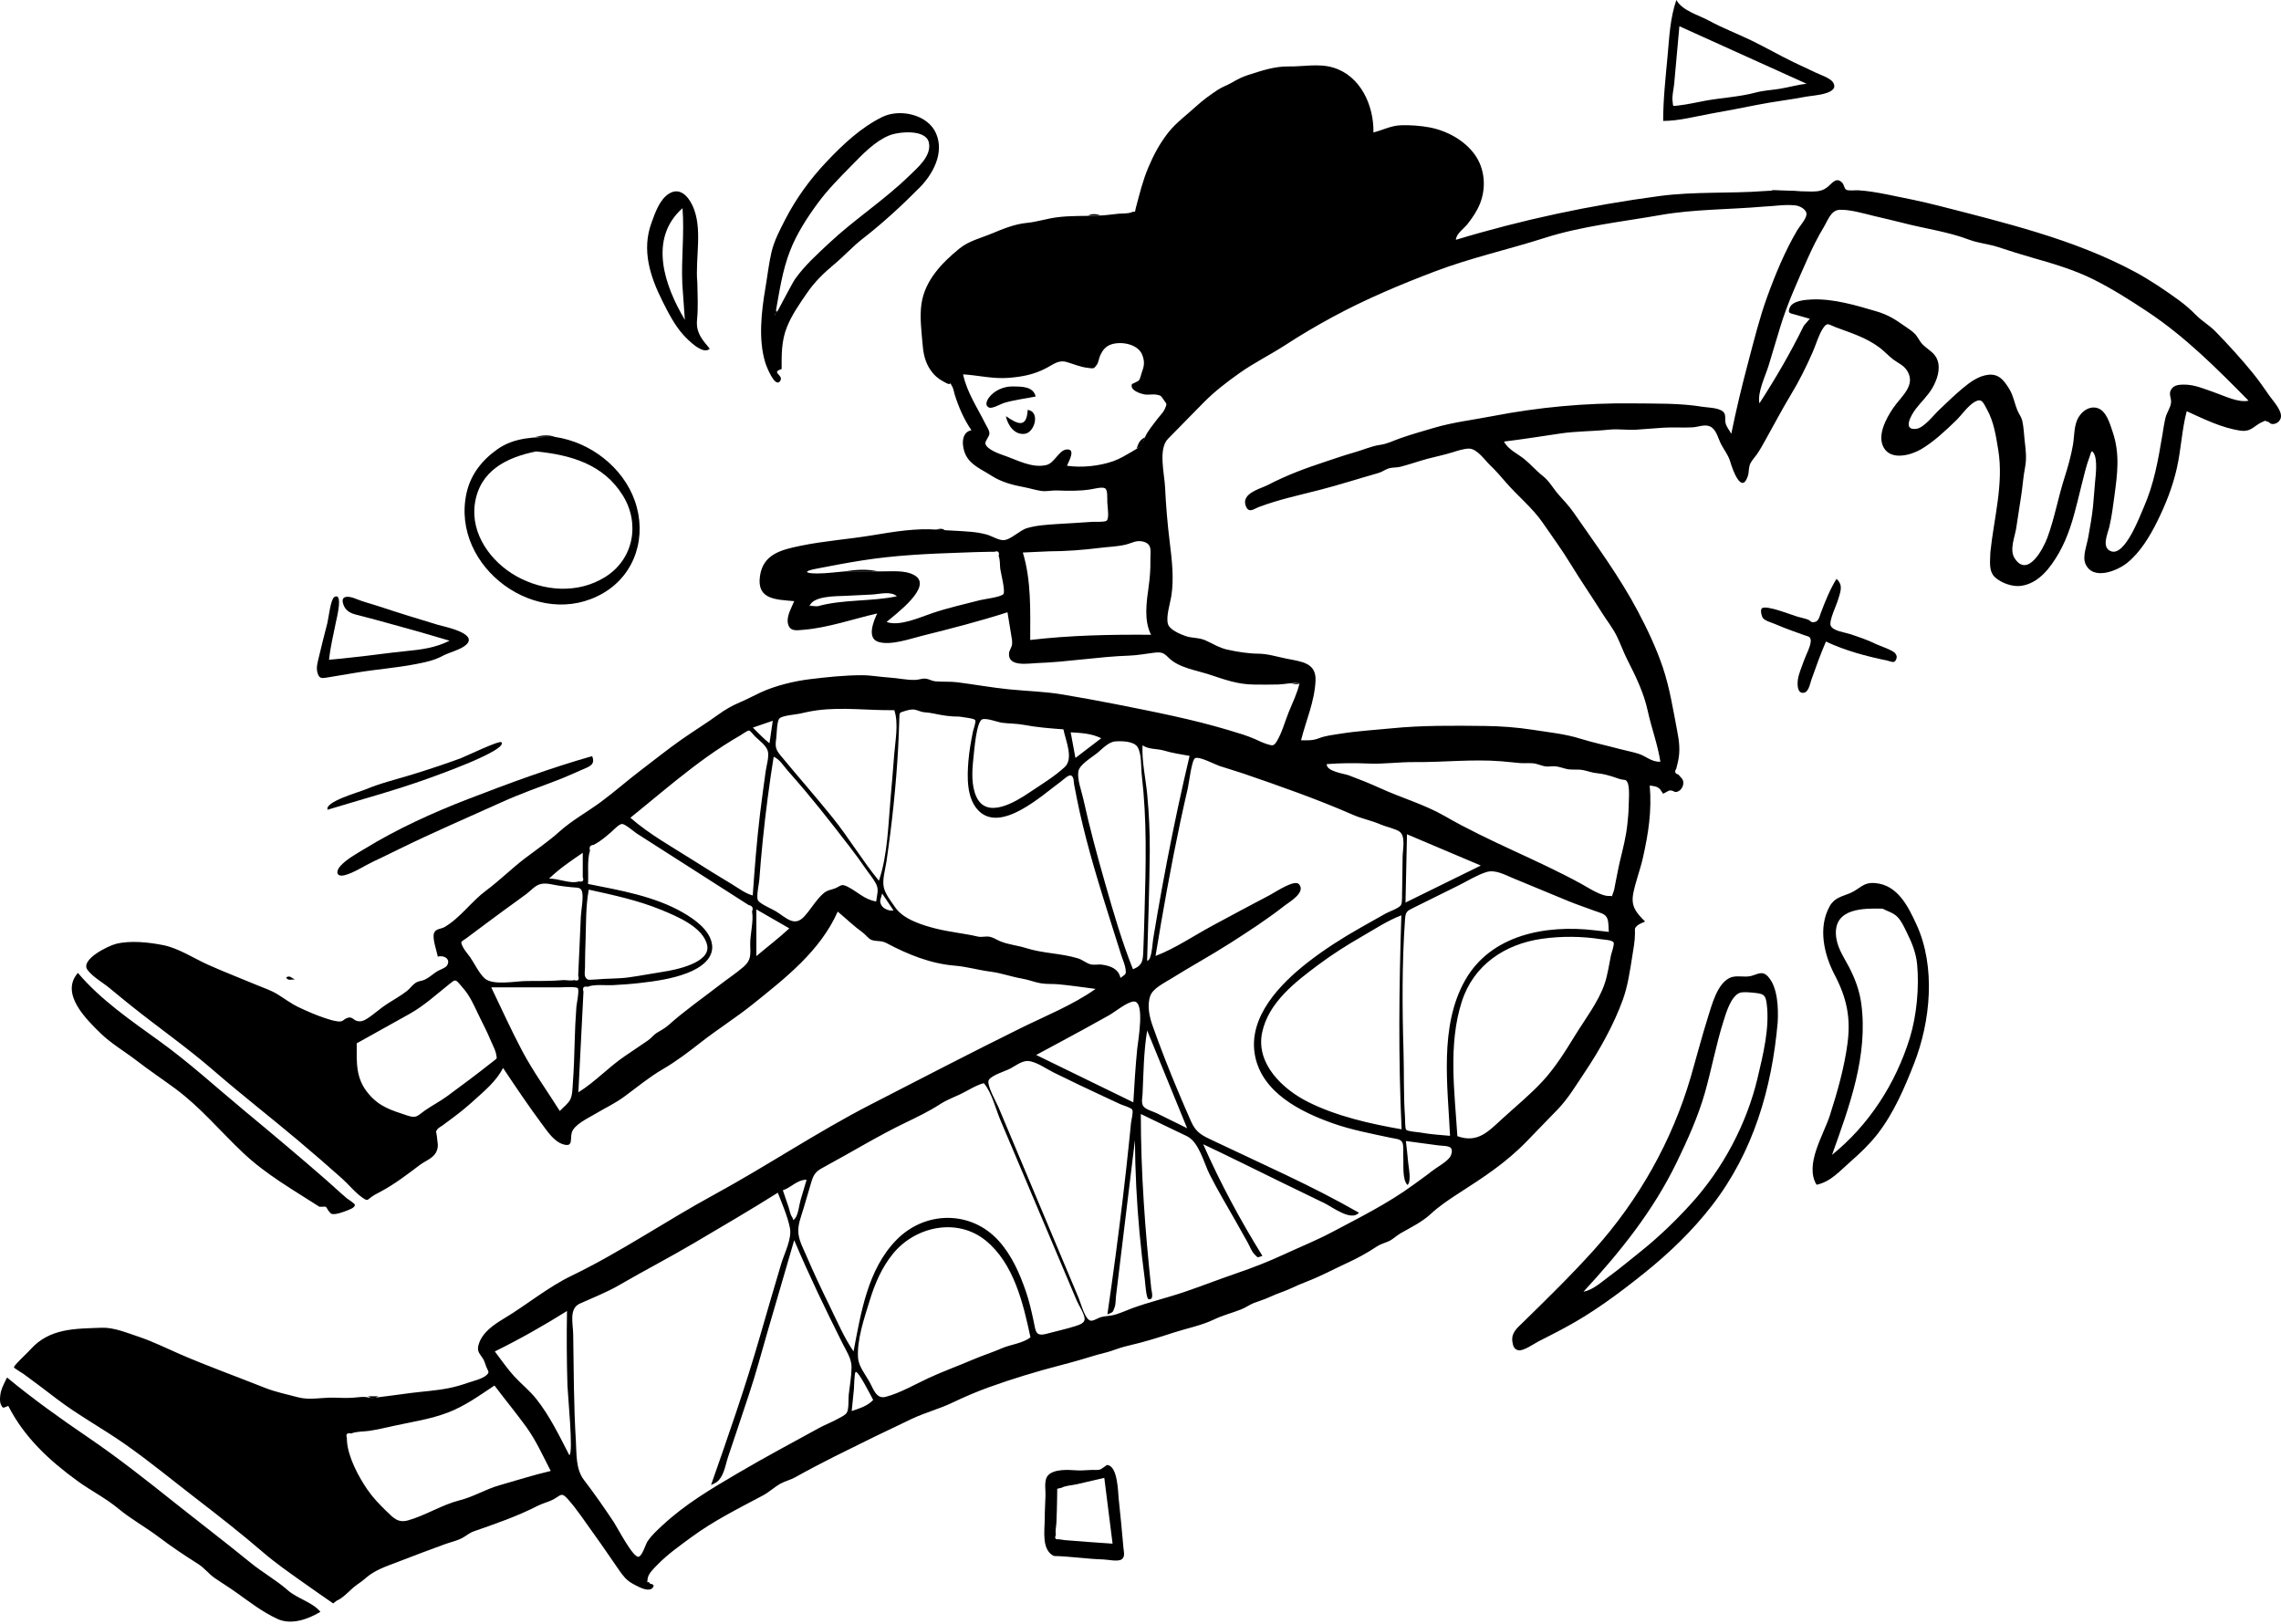<svg width="382" height="272" viewBox="0 0 382 272" fill="none" xmlns="http://www.w3.org/2000/svg">
<path fill-rule="evenodd" clip-rule="evenodd" d="M147.731 149.636C147.574 150.449 147.179 150.832 147.593 151.579C147.944 152.213 148.951 152.629 149.627 152.468L147.731 149.636ZM129.415 120.714L126.08 121.857C126.991 122.751 127.86 123.691 128.865 124.485L129.415 120.714ZM184.424 123.641C182.833 122.84 181.052 122.749 179.308 122.646C179.573 124.078 179.839 125.51 180.104 126.941C181.544 125.841 182.984 124.741 184.424 123.641ZM146.231 234.456C145.914 233.894 143.749 229.551 143.299 229.774C143.06 229.892 143.041 232.31 143.006 232.654C142.882 233.877 142.758 235.1 142.634 236.323C143.915 235.871 145.282 235.496 146.231 234.456ZM131.105 199.347C131.432 200.307 131.76 201.267 132.088 202.227C132.243 202.683 132.334 203.356 132.61 203.759C132.968 204.281 132.698 204.588 133.176 204.016C133.689 203.402 133.843 201.764 134.065 201.012C134.404 199.868 134.742 198.726 135.081 197.583C133.486 197.57 132.519 198.883 131.105 199.347ZM97.595 142.825C95.634 144.165 93.649 145.495 91.943 147.161C93.444 147.067 95.533 148.1 96.947 147.615C97.6 147.754 97.815 147.506 97.595 146.871V145.551V142.825ZM126.668 152.306V160.131C128.499 158.571 130.426 157.122 132.188 155.481C130.348 154.423 128.509 153.364 126.668 152.306ZM192.116 172.581C191.538 176.065 191.506 179.649 191.348 183.175C191.32 183.8 191.079 184.742 191.496 185.29C191.914 185.84 193.106 186.144 193.711 186.438C195.415 187.264 197.108 188.114 198.807 188.95C196.577 183.494 194.346 178.037 192.116 172.581ZM235.381 151.158C239.585 149.091 243.79 147.025 247.994 144.958C243.872 143.213 239.75 141.468 235.628 139.723C235.546 143.534 235.463 147.346 235.381 151.158ZM192.107 160.888C192.875 160.943 192.997 158.016 193.124 157.242C193.366 155.773 193.614 154.305 193.868 152.838C194.378 149.905 194.913 146.976 195.476 144.053C196.602 138.208 197.844 132.385 199.221 126.594C197.742 126.327 196.382 126.135 194.938 125.705C193.77 125.357 192.381 125.546 191.339 124.823C191.204 127.536 191.881 130.421 192.132 133.135C192.422 136.274 192.579 139.398 192.553 142.552C192.502 148.664 192.27 154.778 192.107 160.888ZM95.34 243.7C96.069 243.506 95.077 233.518 95.032 232.078C94.906 227.908 94.881 223.735 94.956 219.564C91.03 222.025 87.014 224.292 82.867 226.337C83.933 227.719 84.931 229.21 86.111 230.496C87.326 231.821 88.72 232.907 89.846 234.334C92.113 237.208 93.666 240.47 95.34 243.7ZM189.799 184.616C189.982 181.612 190.151 178.614 190.454 175.619C190.583 174.344 191.815 167.571 189.843 167.73C188.721 167.821 186.753 169.462 185.724 170.038C184.365 170.798 183.005 171.555 181.639 172.304C178.945 173.78 176.232 175.224 173.528 176.683C178.952 179.328 184.375 181.972 189.799 184.616ZM178.089 122.149C175.842 121.982 173.671 121.815 171.455 121.396C170.26 121.171 169.065 121.202 167.864 121.05C167.003 120.94 165.321 120.234 164.52 120.465C163.513 120.756 163.147 125.803 163.008 127.07C162.785 129.111 162.635 131.586 163.546 133.503C165.303 137.198 170.036 134.314 172.339 132.764C174.313 131.435 176.549 130.089 178.299 128.476C179.85 127.047 178.458 123.996 178.089 122.149ZM189.739 162.332C191.432 161.647 191.405 160.787 191.479 159.017C191.568 156.865 191.62 154.711 191.682 152.558C191.791 148.722 191.895 144.885 191.861 141.046C191.828 137.297 191.644 133.554 191.215 129.828C191.063 128.511 191.214 126.26 190.52 125.137C189.886 124.111 187.919 124.101 186.846 124.164C185.636 124.235 184.656 125.384 183.763 126.111C182.775 126.916 180.743 128.049 180.581 129.249C180.399 130.589 181.135 132.501 181.42 133.801C182.464 138.546 183.733 143.244 185.071 147.913C186.458 152.757 187.864 157.649 189.739 162.332ZM146.736 150.975C146.845 149.909 147.242 149.019 146.705 148.004C146.244 147.13 145.494 146.253 144.931 145.427C143.318 143.059 141.509 140.791 139.752 138.53C138.143 136.458 136.494 134.409 134.807 132.4C133.868 131.281 132.9 130.187 131.937 129.088C131.232 128.284 130.564 127.154 129.566 126.733C128.832 131.35 128.224 135.988 127.751 140.64C127.522 142.889 127.324 145.141 127.159 147.396C127.112 148.032 126.618 150.181 126.934 150.773C127.266 151.396 129.294 152.229 129.915 152.61C131.651 153.677 132.999 155.284 134.65 153.531C135.787 152.323 136.702 150.621 137.972 149.567C138.634 149.018 139.257 149.044 140 148.718C140.863 148.339 140.89 147.974 141.921 148.49C143.659 149.357 144.715 150.639 146.736 150.975ZM59.74 174.735C59.74 177.932 59.522 180.56 61.689 183.148C63.583 185.41 65.551 185.933 68.214 186.826C69.783 187.351 69.892 186.867 71.163 185.98C72.371 185.137 73.687 184.461 74.878 183.592C77.445 181.718 80.011 179.785 82.507 177.814C83.345 177.152 83.222 177.378 83.094 176.583C82.978 175.858 82.458 174.936 82.174 174.247C81.659 173 81.054 171.794 80.448 170.589C79.76 169.223 79.16 167.739 78.306 166.465C77.951 165.936 77.53 165.458 77.117 164.976C76.245 163.961 76.276 163.999 75.234 164.828C73.035 166.58 70.988 168.476 68.513 169.846C65.584 171.467 62.662 173.099 59.74 174.735ZM126.062 149.97C126.38 145.38 126.739 140.815 127.289 136.246C127.571 133.9 127.9 131.561 128.22 129.219C128.351 128.266 128.854 126.666 128.573 125.74C128.298 124.829 127.083 123.961 126.416 123.302C126.237 123.125 125.686 122.381 125.449 122.347C125.196 122.312 124.241 123.011 123.966 123.169C122.992 123.727 122.036 124.314 121.094 124.925C119.32 126.076 117.6 127.312 115.918 128.594C112.389 131.281 109.025 134.173 105.571 136.955C108.735 139.728 112.63 141.881 116.167 144.127C118.259 145.455 120.361 146.768 122.491 148.034C123.57 148.676 124.823 149.657 126.062 149.97ZM82.811 232.045C80.256 233.735 77.816 235.518 74.927 236.602C72.05 237.681 69.207 238.097 66.234 238.738C64.735 239.062 63.326 239.416 61.796 239.642C60.938 239.769 59.611 239.72 58.829 240.082C58.133 239.934 57.885 240.171 58.086 240.794C58.093 240.988 58.101 241.182 58.108 241.375C58.305 244.069 60.037 247.312 61.547 249.502C62.429 250.781 63.553 251.971 64.669 253.046C65.929 254.26 66.656 255.116 68.413 254.608C71.375 253.75 73.989 252.024 76.991 251.263C79.365 250.661 81.338 249.4 83.653 248.747C86.509 247.942 89.335 247.024 92.231 246.351C90.938 243.855 89.781 241.255 88.125 238.969C86.427 236.622 84.554 234.367 82.811 232.045ZM98.48 148.042C103.823 149.105 109.615 150.089 114.397 152.848C116.263 153.924 118.629 155.588 119.175 157.815C119.828 160.476 117.26 162.124 115.114 162.955C112.538 163.952 109.734 164.334 107.004 164.648C105.559 164.815 104.108 164.906 102.656 164.988C101.481 165.055 99.489 164.797 98.415 165.263C97.742 165.129 97.509 165.401 97.715 166.081C97.703 166.325 97.69 166.569 97.678 166.813L97.567 169.007C97.493 170.468 97.418 171.929 97.344 173.39C97.183 176.573 97.021 179.756 96.86 182.939C99.658 181.205 101.914 178.722 104.649 176.872C105.949 175.993 107.24 175.111 108.536 174.235C109.079 173.868 109.411 173.352 109.945 173.01C110.654 172.556 111.282 172.283 111.947 171.688C114.663 169.259 117.682 167.16 120.563 164.931C121.871 163.918 123.303 162.986 124.548 161.9C125.852 160.761 125.671 159.824 125.639 158.188C125.606 156.455 126.242 154.304 125.947 152.634C126.194 152.067 126.004 151.714 125.376 151.575C124.957 151.307 124.538 151.039 124.118 150.771C123.282 150.236 122.446 149.701 121.61 149.166C118.283 147.039 114.957 144.911 111.63 142.784C109.968 141.721 108.306 140.659 106.644 139.596C106.18 139.299 104.666 137.958 104.146 137.998C103.615 138.038 102.693 139.075 102.295 139.405C101.684 139.911 101.091 140.443 100.431 140.886C100.102 141.114 99.758 141.318 99.401 141.497C98.829 141.552 98.631 141.866 98.805 142.438C98.302 144.049 98.578 146.35 98.48 148.042ZM172.574 223.973C171.364 218.316 169.804 211.619 165.084 207.771C160.298 203.869 153.301 205.377 149.557 209.959C147.682 212.254 146.519 214.968 145.656 217.78C144.769 220.666 143.463 224.426 143.702 227.479C143.807 228.817 144.953 230.255 145.609 231.422C146.285 232.628 146.734 234.357 148.327 233.939C150.798 233.291 153.311 231.804 155.623 230.74C157.961 229.663 160.423 228.778 162.848 227.738C164.458 227.047 166.13 226.522 167.735 225.822C169.258 225.158 171.267 224.998 172.574 223.973ZM244.067 190.283C247.442 191.491 249.196 189.558 251.57 187.381C253.82 185.319 256.257 183.336 258.328 181.094C260.465 178.783 262.154 176.052 263.797 173.383C265.457 170.685 267.702 167.772 268.724 164.767C269.244 163.239 269.466 161.546 269.794 159.966C269.873 159.585 270.402 158.17 270.234 157.85C270.003 157.41 268.529 157.364 268.125 157.3C264.904 156.791 261.492 156.765 258.262 157.22C252.013 158.101 246.786 161.606 244.811 167.734C242.496 174.918 243.608 182.903 244.067 190.283ZM222.185 127.972C222.133 129.216 225.115 129.561 225.888 129.852C227.673 130.521 229.449 131.229 231.183 132.021C234.754 133.654 238.562 134.717 241.982 136.691C249.353 140.945 257.355 143.944 264.802 148.013C265.962 148.647 268.23 150.175 269.555 150.046C270.259 149.977 269.734 150.544 270.192 149.424C270.356 149.021 270.411 148.497 270.503 148.065C270.779 146.772 270.992 145.466 271.302 144.18C271.812 142.062 272.333 140.097 272.548 137.921C272.639 136.999 272.739 136.077 272.749 135.15C272.761 134.21 272.977 131.854 272.553 131.04C272.271 130.5 272.215 130.686 271.512 130.533C271.109 130.446 270.686 130.265 270.297 130.144C269.385 129.86 268.472 129.587 267.516 129.504C266.571 129.421 265.967 129.133 265.081 128.967C264.152 128.791 263.197 129.004 262.249 128.759C261.227 128.495 260.739 128.254 259.67 128.355C258.635 128.453 258.337 128.223 257.322 127.941C256.476 127.706 255.467 127.87 254.584 127.799C253.517 127.712 252.452 127.578 251.383 127.494C246.578 127.113 241.716 127.677 236.9 127.633C234.281 127.608 231.718 127.995 229.103 127.875C226.817 127.771 224.454 127.796 222.185 127.972ZM234.686 153.297C232.348 154.188 230.181 155.634 228.014 156.879C225.515 158.315 223.123 159.841 220.81 161.563C216.922 164.458 212.384 167.93 211.36 172.983C210.31 178.169 214.814 182.418 219.036 184.54C223.851 186.959 229.453 188.21 234.728 189.135C234.164 177.197 234.296 165.239 234.686 153.297ZM164.757 181.403C163.339 181.795 162.138 182.634 160.823 183.255C159.645 183.811 158.504 184.23 157.404 184.946C155.61 186.113 153.531 187.112 151.656 188.015C147.016 190.247 142.511 193.02 137.918 195.494C136.7 196.15 136.302 196.564 135.889 197.914C135.441 199.38 135.019 200.856 134.588 202.328C134.186 203.7 133.544 205.167 133.713 206.616C133.86 207.876 134.512 209.064 135.003 210.214C136.241 213.107 137.582 215.953 138.968 218.777C140.212 221.312 141.347 224.002 142.943 226.332C144.184 219.861 145.298 212.609 150.108 207.678C154.914 202.75 162.582 202.681 167.213 207.767C169.414 210.184 170.753 213.227 171.805 216.285C172.358 217.891 172.729 219.528 173.085 221.188C173.465 222.96 173.372 223.9 175.327 223.363C176.88 222.937 178.527 222.596 180.049 222.11C180.839 221.858 181.609 221.574 181.645 220.95C181.69 220.162 180.629 218.549 180.316 217.808C178.698 213.982 177.08 210.156 175.462 206.33C173.705 202.176 171.948 198.021 170.19 193.867C169.313 191.794 168.436 189.722 167.559 187.649C166.758 185.76 166.092 182.954 164.757 181.403ZM234.817 149.095C234.843 147.206 234.875 145.317 234.899 143.428C234.914 142.303 235.416 140.126 234.436 139.321C233.828 138.823 232.024 138.441 231.256 138.1C229.738 137.427 228.096 137.127 226.57 136.458C220.593 133.84 214.372 131.66 208.218 129.549C206.892 129.094 205.535 128.722 204.2 128.274C203.478 128.032 200.807 126.611 200.14 126.983C199.556 127.308 199.115 131.182 198.928 131.986C198.485 133.89 198.062 135.8 197.655 137.712C196.075 145.136 194.75 152.613 193.518 160.102C196.791 158.859 199.929 156.706 203.022 155.041C206.234 153.311 209.436 151.586 212.671 149.896C213.584 149.419 216.796 147.226 217.547 148.087C218.753 149.468 215.88 151.087 215.126 151.679C212.209 153.967 209.127 155.962 206.007 157.958C202.774 160.026 199.409 161.854 196.16 163.885C194.987 164.618 193.114 165.51 192.653 166.748C192.06 168.341 192.488 170.277 193.028 171.799C194.354 175.538 195.807 179.231 197.342 182.889C198.041 184.553 198.757 186.208 199.487 187.858C200.356 189.822 201.496 190.238 203.389 191.142C211.455 194.993 219.833 198.648 227.581 203.105C226.284 204.6 223.124 202.146 221.845 201.524C219.475 200.373 217.103 199.226 214.735 198.072C210.323 195.921 205.934 193.728 201.498 191.63C204.341 198.096 207.697 204.327 211.417 210.33C210.478 210.648 210.707 210.665 210.117 210.1C209.62 209.624 209.287 208.692 208.951 208.094C208.255 206.86 207.569 205.621 206.868 204.39C205.415 201.835 203.909 199.319 202.581 196.695C201.583 194.721 200.81 191.271 198.758 190.276C196.202 189.036 193.611 187.829 191.055 186.571C191.055 196.403 191.762 206.016 192.799 215.788C192.851 216.28 193.324 217.735 192.371 217.592C191.942 217.528 191.797 214.832 191.721 214.269C191.375 211.688 191.081 209.101 190.841 206.508C190.362 201.334 190.102 196.14 190.068 190.945C189.455 195.996 188.841 201.047 188.228 206.099L187.356 213.279C187.203 214.536 187.05 215.794 186.898 217.051C186.828 217.628 186.872 218.383 186.669 218.934C186.35 219.801 186.457 219.735 185.456 220.13C186.413 213.552 187.297 206.963 188.079 200.362C188.461 197.141 188.818 193.918 189.148 190.691C189.237 189.824 189.323 188.955 189.408 188.087C189.451 187.645 189.833 186.222 189.621 185.854C189.411 185.49 188.021 185.11 187.62 184.924C186.744 184.518 185.867 184.111 184.992 183.702C182.149 182.373 179.308 181.034 176.497 179.64C175.267 179.031 173.977 178.089 172.639 177.763C171.307 177.44 170.339 178.367 169.2 178.956C168.314 179.414 166.226 180.025 165.634 180.804C165.083 181.529 166.794 184.43 167.244 185.499C168.511 188.516 169.779 191.534 171.047 194.551C173.618 200.669 176.189 206.787 178.76 212.905C179.388 214.4 180.017 215.896 180.645 217.391C181.048 218.35 181.72 221.081 182.697 221.188C183.129 221.235 183.839 220.764 184.257 220.629C184.881 220.428 185.457 220.431 186.083 220.325C187.229 220.13 188.42 219.539 189.546 219.124C192.44 218.057 195.44 217.368 198.357 216.372C201.288 215.371 204.171 214.246 207.09 213.245C209.742 212.336 212.417 211.3 214.964 210.116C217.654 208.866 220.412 207.763 223.033 206.377C227.807 203.852 232.529 201.493 236.747 198.397C237.739 197.668 238.795 196.937 239.776 196.158C240.636 195.473 242.278 194.628 242.863 193.729C243.086 193.386 243.278 192.713 243.017 192.306C242.738 191.869 241.499 191.909 240.92 191.831C239.094 191.586 237.269 191.34 235.444 191.095C235.584 192.296 235.725 193.495 235.827 194.7C235.898 195.55 236.401 197.798 235.723 198.464C234.791 197.579 235.091 194.93 235.007 193.75C234.963 193.119 235.123 191.885 234.841 191.325C234.531 190.712 233.676 190.72 232.901 190.553C229.614 189.842 226.357 189.245 223.176 188.118C217.803 186.215 211.38 183.001 210.18 176.803C208.929 170.342 214.427 164.743 219.056 161.139C221.827 158.982 224.776 157.114 227.826 155.379C229.251 154.569 230.676 153.759 232.11 152.965C232.632 152.677 234.345 152.083 234.62 151.579C234.902 151.063 234.758 149.683 234.817 149.095ZM119.859 248.329C119.598 248.457 119.337 248.584 119.077 248.711C121.977 240.448 124.85 232.221 127.274 223.802C128.445 219.739 129.63 215.679 130.84 211.627C131.363 209.879 132.646 207.472 132.29 205.662C131.904 203.702 130.979 201.618 130.263 199.754C125.68 202.635 121.001 205.368 116.342 208.118C112.165 210.584 107.918 212.777 103.711 215.218C101.556 216.468 99.333 217.312 97.083 218.334C95.255 219.164 95.965 221.702 95.992 223.397C96.084 229.382 96.079 235.389 96.443 241.365C96.575 243.542 96.404 246.042 97.79 247.854C99.563 250.171 101.207 252.533 102.824 254.972C103.429 255.886 105.974 260.833 106.923 260.725C107.542 260.654 108.112 258.651 108.422 258.176C109.09 257.152 110.066 256.271 110.955 255.447C114.793 251.886 119.052 249.377 123.479 246.775C127.976 244.131 132.578 241.67 137.16 239.163C138.195 238.596 139.31 238.187 140.339 237.609C140.745 237.38 141.551 237.017 141.807 236.608C142.189 235.996 142.06 234.302 142.139 233.571C142.302 232.077 142.596 230.525 142.611 229.02C142.626 227.534 141.733 226.257 141.085 224.961C138.241 219.27 135.479 213.565 133.005 207.702C131.054 214.51 129.006 221.287 127.092 228.105C126.093 231.665 124.889 235.168 123.716 238.673C123.118 240.464 122.516 242.253 121.918 244.044C121.452 245.438 121.21 247.48 119.859 248.329ZM160.699 120.018C159.192 120.035 157.826 119.813 156.351 119.498C155.81 119.383 155.335 119.334 154.787 119.286C154.165 119.231 153.6 118.894 153.056 118.828C152.644 118.779 151.924 118.952 151.531 119.084C150.619 119.389 150.648 119.235 150.61 120.293C150.551 121.929 150.506 123.565 150.416 125.199C150.063 131.632 149.379 138.002 148.443 144.372C148.254 145.66 147.723 147.349 148.015 148.627C148.278 149.78 149.274 151.012 149.932 151.979C151.285 153.967 154.472 154.95 156.714 155.514C159.078 156.109 161.533 156.328 163.779 156.858C164.402 157.006 165.116 156.746 165.78 156.894C166.393 157.03 166.869 157.367 167.436 157.61C168.825 158.207 170.377 158.317 171.812 158.777C174.656 159.69 177.702 159.635 180.548 160.512C181.276 160.736 181.905 161.301 182.605 161.494C183.246 161.671 183.905 161.463 184.575 161.562C185.995 161.77 187.319 162.256 187.646 163.78C188.515 163.093 188.635 163.273 188.485 162.21C188.389 161.529 188.01 160.699 187.802 160.042C187.272 158.366 186.739 156.692 186.21 155.016C185.163 151.701 184.122 148.383 183.157 145.043C182.293 142.055 181.508 139.044 180.822 136.011C180.473 134.468 180.181 132.919 179.882 131.368C179.795 130.918 179.881 130.203 179.429 129.904C179.019 129.632 178.062 130.607 177.629 130.921C174.603 133.112 167.663 139.595 163.88 135.771C161.843 133.712 161.962 130.091 162.183 127.431C162.319 125.796 162.606 124.182 162.927 122.574C163.007 122.173 163.498 120.884 163.318 120.598C163.124 120.291 161.104 120.108 160.699 120.018ZM267.016 155.798C267.822 155.888 268.627 155.978 269.432 156.069C269.358 155.418 269.425 154.439 269.178 153.833C268.838 152.996 268.004 152.902 267.086 152.555C265.635 152.006 264.155 151.529 262.72 150.938C259.605 149.657 256.505 148.357 253.388 147.075C252.022 146.513 250.417 145.593 248.934 146.052C247.334 146.547 245.756 147.556 244.26 148.295C242.567 149.131 240.875 149.97 239.183 150.808C238.39 151.202 237.596 151.595 236.803 151.988C235.556 152.606 235.39 152.668 235.292 154.079C234.791 161.295 234.828 168.791 235.046 176.016C235.158 179.704 235.033 183.411 235.298 187.092C235.318 187.375 235.297 188.973 235.474 189.191C235.724 189.498 237.481 189.601 237.9 189.678C239.537 189.978 241.186 190.077 242.839 190.225C242.45 181.832 241.019 171.91 245.329 164.233C249.658 156.52 258.912 154.849 267.016 155.798ZM191.752 73.227C192.237 72.121 193.073 71.188 193.787 70.218C194.174 69.694 194.842 69.067 195.089 68.453C195.441 67.58 195.439 67.767 194.913 67.002C194.416 66.28 194.426 66.225 193.657 66.096C193.01 65.987 192.32 66.172 191.659 66.054C190.991 65.934 189.153 65.37 189.574 64.307C189.556 64.353 190.619 63.829 190.702 63.738C190.969 63.447 191.054 62.827 191.185 62.475C191.61 61.348 191.759 60.618 191.286 59.418C190.579 57.626 187.785 57.096 186.045 57.699C185.175 58 184.679 58.638 184.289 59.441C184.04 59.95 183.982 60.687 183.661 61.13C183.177 61.798 183.147 61.724 182.143 61.606C180.865 61.456 179.817 60.965 178.606 60.623C177.287 60.249 176.429 61.008 175.277 61.62C173.196 62.726 171.187 63.11 168.856 63.285C166.26 63.481 163.855 62.855 161.285 62.694C161.952 65.765 163.676 68.258 165.054 71.039C165.296 71.528 165.688 72.028 165.697 72.594C165.707 73.127 164.935 73.852 165.022 74.293C165.208 75.234 167.278 75.988 168.063 76.252C170.282 77.001 172.808 78.466 175.251 77.877C176.59 77.555 177.31 75.44 178.57 75.285C180.261 75.076 178.996 77.253 178.682 78.001C181.081 78.366 184.122 78.057 186.419 77.243C187.57 76.836 188.545 76.228 189.595 75.624C190.903 74.873 191.175 74.667 191.752 73.227ZM149.766 118.936C145.489 119.007 141.149 118.391 136.862 118.957C135.869 119.088 134.889 119.298 133.913 119.523C133.211 119.684 130.983 119.82 130.516 120.342C130.089 120.817 130.086 123.007 129.999 123.625C129.803 124.999 129.855 125.474 130.732 126.536C133.615 130.033 136.619 133.426 139.461 136.962C142.19 140.358 144.431 144.153 147.19 147.501C148.663 143.212 148.752 138.065 149.156 133.567C149.372 131.169 149.568 128.769 149.753 126.369C149.928 124.082 150.525 121.115 149.766 118.936ZM94.403 164.14C94.897 164.14 95.686 164.295 96.167 164.14C96.828 164.351 97.049 164.103 96.831 163.396C96.841 163.149 96.852 162.902 96.862 162.655C96.931 161.062 97.007 159.469 97.081 157.876C97.149 156.419 97.215 154.962 97.272 153.506C97.312 152.511 97.814 150.046 97.412 149.147C97.142 148.544 96.502 148.681 95.724 148.592C94.984 148.509 94.242 148.431 93.506 148.316C92.572 148.171 91.536 147.836 90.585 148.046C89.63 148.256 88.936 149.138 88.187 149.699C87.001 150.586 85.789 151.44 84.593 152.313C82.419 153.9 80.267 155.517 78.111 157.129C77.221 157.794 77.05 157.563 77.484 158.52C77.753 159.111 78.363 159.779 78.735 160.313C79.475 161.376 80.212 162.987 81.162 163.85C82.543 165.105 86.377 164.308 88.212 164.299C90.305 164.289 92.322 164.321 94.403 164.14ZM99.82 164.036C101.634 163.859 103.468 163.935 105.271 163.691C107.232 163.426 109.179 163.033 111.136 162.738C113.087 162.445 119.023 161.259 118.437 158.347C117.818 155.268 113.274 153.424 110.759 152.39C106.832 150.773 102.733 149.908 98.602 148.994C98.084 151.754 98.159 154.716 98.064 157.513C98.013 159.031 97.968 160.552 97.968 162.072C97.968 162.438 97.843 163.197 97.992 163.537C98.343 164.337 98.751 164.036 99.82 164.036ZM93.852 165.359H82.268C83.983 168.907 85.603 172.522 87.451 176.003C89.291 179.471 91.661 182.738 93.749 186.067C94.278 185.492 95.122 184.867 95.481 184.182C95.88 183.425 95.868 182.31 95.934 181.433C96.103 179.156 96.18 176.859 96.237 174.577C96.288 172.579 96.376 170.594 96.529 168.6C96.562 168.163 97.045 165.892 96.769 165.519C96.523 165.186 94.358 165.362 93.852 165.359ZM141.555 95.688C143.509 95.688 145.465 95.663 147.419 95.696C149.192 95.726 151.502 95.418 153.126 96.331C156.435 98.19 149.821 102.966 148.479 104.168C150.648 104.954 154.033 103.394 156.156 102.679C158.781 101.795 161.459 101.202 164.136 100.51C164.805 100.337 167.677 99.999 168.04 99.486C168.4 98.978 167.594 95.91 167.513 95.263C167.437 94.655 167.501 93.706 167.248 93.134C167.403 92.447 167.162 92.206 166.524 92.412C166.303 92.412 166.083 92.41 165.863 92.41C164.234 92.423 162.603 92.498 160.975 92.552C155.378 92.739 149.918 92.987 144.369 93.861C141.79 94.267 139.188 94.766 136.622 95.264C134.461 95.684 134.825 96.036 136.842 96.041C138.42 96.045 139.985 95.811 141.555 95.688ZM302.091 54.535C302.424 54.154 302.757 53.771 303.089 53.389C302.279 53.158 301.469 52.926 300.658 52.695C299.797 52.449 299.333 52.505 299.716 51.543C300.196 50.337 302.388 50.199 303.441 50.153C307.068 49.996 310.878 51.151 314.324 52.167C316.005 52.663 317.323 53.431 318.745 54.452C319.366 54.898 320.083 55.316 320.627 55.852C321.191 56.409 321.426 57.121 321.978 57.679C322.884 58.594 324.043 59.05 324.487 60.37C324.996 61.886 324.388 63.621 323.634 64.943C322.869 66.284 321.732 67.298 320.809 68.517C320.077 69.484 318.547 72.126 320.937 71.82C322.202 71.658 323.841 69.502 324.751 68.643C326.055 67.411 327.338 66.151 328.719 65.004C329.944 63.987 331.355 62.944 332.993 62.765C334.719 62.576 335.582 63.681 336.423 65.025C337.216 66.292 337.344 67.529 337.902 68.826C338.171 69.451 338.514 69.8 338.672 70.482C338.915 71.53 338.941 72.674 339.065 73.743C339.26 75.422 339.444 76.742 339.118 78.387C338.814 79.927 338.731 81.562 338.474 83.128C338.183 84.902 337.942 86.684 337.655 88.459C337.413 89.962 336.49 92.103 337.395 93.501C339.57 96.861 342.179 91.915 342.866 90.067C344.073 86.821 344.688 83.272 345.754 79.958C346.324 78.186 346.822 76.398 347.149 74.563C347.42 73.046 347.287 71.198 348.118 69.846C348.764 68.797 349.914 67.999 351.176 68.32C352.754 68.721 353.361 71.003 353.825 72.39C355.051 76.049 354.6 79.344 354.101 83.075C353.87 84.803 353.649 86.533 353.253 88.232C352.985 89.378 351.876 91.698 353.525 92.321C355.862 93.205 358.339 86.5 359.005 84.986C360.749 81.02 361.417 77.086 362.136 72.837C362.301 71.86 362.427 70.862 362.674 69.902C362.889 69.066 363.532 68.221 363.589 67.385C363.647 66.549 363.093 65.965 363.661 65.144C364.133 64.46 364.987 64.419 365.758 64.413C367.569 64.399 369.301 65.194 370.986 65.771C372.553 66.308 374.873 67.485 376.564 67.106C371.26 61.721 365.969 56.397 359.643 52.203C356.706 50.255 353.766 48.384 350.591 46.795C347.375 45.187 343.689 44.1 340.245 43.127C338.372 42.597 336.509 41.997 334.659 41.389C333.012 40.848 331.354 40.746 329.742 40.133C326.239 38.8 322.324 38.284 318.697 37.339C317.095 36.922 315.476 36.565 313.87 36.178C312.183 35.773 309.812 35.067 308.093 35.136C306.625 35.194 306.13 36.877 305.423 38.047C304.398 39.746 303.524 41.511 302.717 43.324C301.066 47.037 299.322 50.873 298.14 54.752C297.492 56.882 296.851 59.014 296.214 61.147C295.663 62.994 294.283 65.658 294.65 67.553C297.366 63.367 299.896 59.019 302.091 54.535ZM175.618 92.337C174.177 92.403 172.735 92.468 171.294 92.534C172.731 97.257 172.531 102.286 172.531 107.182C179.246 106.39 186.016 106.256 192.771 106.31C191.53 103.916 192.012 100.81 192.365 98.246C192.572 96.745 192.688 95.299 192.657 93.785C192.629 92.365 193.039 91.171 191.534 90.732C190.34 90.383 189.585 90.964 188.448 91.228C187.086 91.546 185.602 91.584 184.215 91.756C181.329 92.115 178.546 92.326 175.618 92.337ZM136.92 101.536C141.248 100.335 145.847 100.778 150.197 99.865C149.207 98.962 147.343 99.497 146.03 99.572C144.536 99.657 143.043 99.719 141.55 99.792C140.093 99.863 136.052 99.753 135.526 101.607C135.99 101.583 136.455 101.559 136.92 101.536ZM295.282 34.606C289.618 35.103 283.687 35.026 278.065 36.014C271.625 37.146 264.913 37.856 258.67 39.85C252.545 41.807 246.299 43.176 240.262 45.474C234.393 47.708 228.74 50.084 223.213 53.071C220.508 54.533 217.876 56.083 215.297 57.762C212.779 59.402 210.021 60.745 207.581 62.483C205.409 64.03 203.536 65.449 201.642 67.344C199.618 69.371 197.649 71.452 195.623 73.475C193.932 75.162 195.002 79.289 195.11 81.535C195.258 84.649 195.515 87.719 195.897 90.813C196.26 93.761 196.634 96.929 196.154 99.871C195.952 101.107 195.256 103.244 195.589 104.478C195.854 105.467 197.618 106.192 198.517 106.514C199.618 106.908 200.741 106.742 201.87 107.243C203.131 107.804 204.194 108.502 205.533 108.797C207.184 109.16 209.04 109.466 210.736 109.477C212.305 109.487 213.878 109.995 215.443 110.308C217.987 110.818 220.47 110.976 220.312 114.044C220.129 117.585 218.724 120.622 217.888 123.983C219.019 123.983 219.807 124.055 220.843 123.654C222.052 123.186 223.342 123.062 224.613 122.86C227.42 122.413 230.156 122.27 232.982 121.985C238.158 121.463 243.424 121.526 248.604 121.581C251.227 121.608 254.072 121.811 256.659 122.219C259.312 122.638 262.061 122.9 264.632 123.704C266.802 124.382 269.042 124.843 271.255 125.442C272.253 125.712 273.447 125.931 274.39 126.233C275.755 126.67 276.485 127.604 278.062 127.582C277.618 124.662 276.576 121.953 275.947 119.057C275.291 116.032 273.981 113.356 272.536 110.503C271.891 109.23 271.414 107.879 270.792 106.596C270.101 105.168 269.129 103.985 268.294 102.65C266.586 99.919 264.763 97.293 263.085 94.543C261.621 92.141 259.948 89.84 258.344 87.522C256.581 84.974 254.132 83.051 252.131 80.713C251.287 79.725 250.483 78.808 249.537 77.902C248.666 77.067 247.43 75.221 246.096 75.134C245.329 75.084 244.001 75.516 243.269 75.747C241.916 76.176 240.48 76.455 239.082 76.832C237.552 77.246 236.048 77.783 234.516 78.176C233.903 78.332 233.175 78.258 232.593 78.436C231.985 78.622 231.5 79.032 230.835 79.22C227.555 80.151 224.294 81.207 220.99 82.054C217.588 82.926 214.134 83.669 210.837 84.905C210.208 85.141 209.509 85.698 209.026 85.332C208.665 85.058 208.433 84.286 208.528 83.835C208.844 82.335 211.244 81.793 212.4 81.191C215.496 79.576 218.573 78.438 221.9 77.342C223.54 76.802 225.173 76.226 226.835 75.76C228.225 75.371 229.671 74.713 231.091 74.513C232.355 74.336 233.252 73.838 234.506 73.398C236.354 72.748 238.254 72.215 240.132 71.661C243.341 70.712 246.742 70.314 250.026 69.678C257.633 68.205 265.531 67.467 273.293 67.558C277.207 67.605 281.3 67.49 285.168 68.134C286.101 68.289 288.061 68.259 288.704 69.096C289.049 69.545 288.862 70.214 288.951 70.701C289.101 71.522 289.549 71.905 289.937 72.654C290.763 68.603 291.712 64.638 292.778 60.646C293.742 57.033 294.634 53.355 295.922 49.792C297.285 46.023 298.938 42.027 300.975 38.578C301.394 37.868 302.44 36.74 302.53 35.946C302.623 35.127 301.474 34.492 300.685 34.401C298.915 34.196 297.02 34.546 295.282 34.606ZM333.327 92.493C333.903 86.874 335.588 80.995 334.647 75.353C334.248 72.965 333.937 70.685 332.743 68.529C332.139 67.439 331.896 66.638 330.743 67.281C329.576 67.931 328.501 69.539 327.533 70.47C325.755 72.183 323.892 73.946 321.762 75.218C320.084 76.219 316.752 77.168 315.491 75.002C314.289 72.938 315.892 70.057 317.043 68.354C318.359 66.405 320.854 64.6 319.454 62.196C318.851 61.162 317.985 60.89 317.073 60.211C316.285 59.624 315.624 58.862 314.835 58.264C312.55 56.53 310.043 55.787 307.404 54.796C306.185 54.339 306.025 53.908 305.321 54.954C304.557 56.091 304.138 57.684 303.585 58.94C302.478 61.458 301.297 63.844 299.87 66.191C298.429 68.56 297.153 71.035 295.791 73.451C295.278 74.362 294.795 75.289 294.188 76.144C293.857 76.61 293.447 77.025 293.179 77.534C292.781 78.288 292.958 78.975 292.711 79.725C291.643 82.962 290.086 78.443 289.789 77.387C289.451 76.185 288.634 75.249 288.105 74.128C287.669 73.202 287.371 71.826 286.316 71.391C285.451 71.034 284.338 71.524 283.456 71.571C281.836 71.659 280.203 71.528 278.576 71.629C277.054 71.724 275.536 71.87 274.015 71.963C272.492 72.057 270.971 71.799 269.469 71.959C266.772 72.247 264.015 72.201 261.325 72.599C258.167 73.067 255.043 73.565 251.876 73.954C252.612 75.345 254.137 75.948 255.343 76.941C256.42 77.828 257.274 78.852 258.359 79.697C259.461 80.553 260.115 81.82 261.027 82.85C261.92 83.858 262.747 84.704 263.529 85.832C267.306 91.28 271.202 96.527 274.317 102.416C275.894 105.396 277.399 108.584 278.477 111.782C279.632 115.211 280.199 118.889 280.885 122.436C281.227 124.203 281.407 125.695 281.032 127.472C280.933 127.896 280.831 128.318 280.725 128.739C280.396 129.244 280.518 129.571 281.09 129.721C281.424 130.208 281.881 130.391 281.91 131.058C281.933 131.565 281.651 132.152 281.214 132.437C280.372 132.989 280.372 132.244 279.504 132.409C279.178 132.585 278.853 132.761 278.528 132.937C278.356 132.675 278.179 132.417 277.997 132.162C277.444 131.636 277.004 131.684 276.28 131.556C276.648 135.79 276.062 139.57 275.13 143.7C274.681 145.687 273.913 147.631 273.525 149.62C273.093 151.843 274.038 152.855 275.501 154.338C275.13 154.531 274.479 154.742 274.173 155.031C273.686 155.493 273.81 155.549 273.811 156.272C273.811 157.594 273.558 158.897 273.35 160.198C272.965 162.606 272.614 165.098 271.785 167.404C270.279 171.592 267.845 175.941 265.365 179.63C263.977 181.694 262.586 184.039 260.846 185.82C259.1 187.608 257.37 189.411 255.628 191.204C252.2 194.733 248.454 197.171 244.347 199.813C242.721 200.86 241.007 202.006 239.609 203.309C238.187 204.633 236.297 205.56 234.598 206.522C233.84 206.951 233.301 207.567 232.482 207.919C231.713 208.25 231.176 208.358 230.531 208.791C228.932 209.867 227.204 210.787 225.442 211.598C223.294 212.587 221.179 213.738 218.973 214.583C217.967 214.968 217.022 215.387 216.048 215.837C214.994 216.324 213.857 216.644 212.776 217.162C211.863 217.601 210.938 217.856 210.008 218.214C209.249 218.507 208.653 218.981 207.879 219.287C206.271 219.922 204.807 220.264 203.245 221.013C201.169 222.007 198.709 222.472 196.522 223.188C194.081 223.987 191.549 224.783 189.043 225.35C187.977 225.591 187.069 225.907 186.039 226.272C185.369 226.51 184.599 226.641 183.856 226.867C181.803 227.493 179.75 228.096 177.686 228.628C173.653 229.669 169.532 230.918 165.62 232.33C163.57 233.07 161.489 233.961 159.522 234.904C157.297 235.97 154.901 236.585 152.669 237.639C148.356 239.677 144.058 241.774 139.796 243.913C137.558 245.036 135.351 246.193 133.165 247.415C132.372 247.858 131.505 248.041 130.717 248.476C129.687 249.045 128.841 249.88 127.786 250.443C123.718 252.616 119.567 254.662 115.831 257.411C113.876 258.849 111.775 260.322 110.085 262.074C109.527 262.652 108.561 263.546 108.46 264.385C108.312 265.625 108.451 264.484 108.88 265.249C109.475 265.321 109.61 265.55 109.285 265.934C109.136 266.115 108.944 266.207 108.71 266.21C107.959 266.362 106.553 265.566 105.95 265.233C104.903 264.657 104.348 263.928 103.676 262.96C102.217 260.86 100.793 258.74 99.29 256.67C97.938 254.808 96.615 252.757 95.077 251.047C94.034 249.888 93.955 250.394 92.796 251.048C91.932 251.534 90.93 251.742 90.036 252.199C86.628 253.945 82.882 255.235 79.386 256.451C78.59 256.728 78.166 257.168 77.466 257.55C76.575 258.038 75.447 258.276 74.494 258.623C71.869 259.577 69.257 260.568 66.651 261.572C64.638 262.348 62.705 262.959 61.13 264.391C60.503 264.961 59.744 265.369 59.096 265.945C58.343 266.615 57.323 267.706 56.374 268.085L55.796 268.537C55.405 268.265 55.013 267.993 54.621 267.722C54.232 267.453 53.843 267.185 53.455 266.915C52.48 266.237 51.512 265.55 50.543 264.864C48.346 263.306 46.134 261.764 44.09 260.006C40.46 256.884 36.692 253.93 32.896 251.006C28.911 247.937 25.027 244.725 20.905 241.84C17.17 239.226 13.095 237.018 9.473 234.258C7.65 232.869 5.831 231.471 3.97 230.126C3.869 230.053 2.354 229.124 2.34 229.02C2.313 228.83 2.811 228.335 2.959 228.175C3.655 227.418 4.427 226.744 5.121 225.978C8.355 222.412 12.578 222.536 17.042 222.368C19.066 222.291 21.261 223.225 23.183 223.86C25.534 224.637 27.802 225.778 30.073 226.763C34.752 228.792 39.582 230.527 44.309 232.407C46.168 233.146 48.02 233.506 49.909 234.014C51.827 234.53 53.801 234.039 55.852 234.075C56.916 234.094 57.922 234.157 58.994 234.096C59.63 234.061 60.363 233.94 60.992 233.951C61.501 233.96 62.029 234.17 62.498 234.116C64.549 233.884 66.716 233.558 68.832 233.291C70.932 233.027 73.1 232.895 75.173 232.48C76.216 232.272 77.246 231.977 78.251 231.623C79.122 231.316 80.707 230.967 81.422 230.344C82.062 229.787 81.782 229.78 81.425 228.871C81.284 228.512 81.138 227.968 80.929 227.622C80.363 226.687 79.816 226.393 80.146 225.223C80.726 223.161 82.702 221.844 84.395 220.828C88.207 218.541 91.693 215.608 95.707 213.667C103.978 209.67 111.516 204.477 119.582 200.087C128.448 195.261 136.835 189.598 145.824 184.976C154.192 180.675 162.521 176.347 170.958 172.181C175.078 170.147 179.738 168.285 183.476 165.619C181.404 165.362 179.327 165.03 177.249 164.846C176.285 164.76 175.31 164.839 174.351 164.686C173.279 164.515 172.266 164.081 171.196 163.901C169.356 163.59 167.702 162.96 165.861 162.727C163.887 162.478 161.953 161.898 159.969 161.735C155.82 161.395 152.075 159.865 148.438 157.936C147.538 157.459 146.798 157.732 145.935 157.407C145.46 157.229 144.955 156.515 144.422 156.132C142.951 155.076 141.689 153.83 140.292 152.676C137.355 159.269 131.587 163.753 126.082 168.175C123.294 170.414 120.268 172.313 117.451 174.51C115.268 176.214 113.284 177.739 110.953 179.094C108.715 180.394 106.612 182.15 104.478 183.711C103.032 184.77 101.337 185.569 99.799 186.488C98.542 187.239 96.088 188.359 95.746 189.722C95.465 190.835 96.012 192.159 94.314 191.647C92.793 191.19 91.69 189.501 90.805 188.312C88.514 185.234 86.377 182.052 84.25 178.862C83.107 181.091 81.137 182.697 79.315 184.35C78.209 185.355 77.06 186.287 75.865 187.183C75.285 187.619 74.699 188.045 74.118 188.479C73.889 188.65 73.371 188.914 73.222 189.155C72.876 189.72 73.087 189.464 73.141 190.147C73.225 191.216 73.582 192.058 72.976 193.082C72.408 194.044 71.168 194.455 70.3 195.112C68.233 196.676 66.06 198.339 63.767 199.56C63.247 199.837 62.755 200.078 62.27 200.417C61.461 200.983 61.609 201.188 60.794 200.646C59.519 199.797 58.417 198.388 57.267 197.364C54.856 195.219 52.418 193.102 49.95 191.024C45.245 187.065 40.401 183.302 35.754 179.272C31.338 175.442 26.605 172.145 22.046 168.504C20.796 167.505 19.561 166.486 18.327 165.467C17.228 164.56 15.445 163.56 14.632 162.399C13.451 160.713 18.069 158.409 19.462 158.066C21.864 157.475 24.97 157.813 27.376 158.298C29.902 158.807 32.474 160.507 34.832 161.567C37.49 162.761 40.197 163.793 42.875 164.92C44.069 165.422 45.335 165.824 46.444 166.501C47.62 167.219 48.67 168.038 49.921 168.641C51.363 169.335 52.861 169.982 54.377 170.495C55.063 170.728 55.803 170.961 56.525 171.055C57.547 171.188 57.408 170.717 58.257 170.454C58.979 170.231 59.15 170.821 59.799 170.986C60.41 171.141 60.867 170.984 61.395 170.655C62.575 169.923 63.624 168.914 64.804 168.152C65.898 167.444 67.105 166.783 68.131 165.983C68.588 165.626 68.927 165.137 69.377 164.774C70.1 164.193 70.386 164.424 71.229 164.024C71.919 163.696 72.544 163.087 73.2 162.683C73.607 162.432 74.595 162.116 74.857 161.71C75.547 160.645 74.37 159.905 73.315 160.219C73.157 159.3 72.346 157.116 72.697 156.254C73.006 155.491 73.82 155.634 74.504 155.23C77.076 153.712 78.974 150.953 81.38 149.169C83.648 147.487 85.649 145.48 87.896 143.767C89.82 142.3 91.924 140.867 93.676 139.285C95.749 137.414 98.401 135.959 100.654 134.289C102.982 132.564 105.144 130.645 107.447 128.901C109.662 127.223 111.838 125.47 114.114 123.872C116.16 122.436 118.304 121.125 120.307 119.669C121.405 118.872 122.605 118.172 123.857 117.648C125.103 117.128 126.192 116.517 127.409 115.956C129.826 114.842 132.973 114.072 135.602 113.753C138.491 113.402 141.393 113.088 144.311 113.085C145.865 113.084 147.374 113.38 148.919 113.473C150.338 113.559 151.872 113.918 153.282 113.871C153.92 113.85 154.474 113.58 155.092 113.667C155.608 113.739 156.057 114.051 156.611 114.105C157.843 114.227 159.082 114.106 160.329 114.265C163.192 114.631 166.059 115.152 168.929 115.443C171.986 115.752 175.016 115.811 178.057 116.332C181.029 116.841 184.019 117.369 186.974 117.958C193.253 119.21 199.598 120.432 205.777 122.29C207.222 122.725 208.675 123.138 210.064 123.733C210.738 124.022 211.385 124.372 212.088 124.588C213.094 124.897 213.292 125.015 213.811 124.17C214.703 122.717 215.195 120.794 215.843 119.213C216.483 117.648 217.261 116.071 217.632 114.437C216.553 114.266 215.19 114.598 214.076 114.636C212.714 114.683 211.367 114.654 210.006 114.646C207.263 114.629 205.119 113.819 202.524 112.969C200.336 112.252 197.424 111.84 195.756 110.198C194.861 109.318 194.564 109.163 193.219 109.321C191.862 109.48 190.522 109.754 189.153 109.8C183.991 109.971 178.852 110.872 173.667 111.05C172.264 111.098 168.755 111.763 168.985 109.384C169.033 108.89 169.411 108.462 169.485 107.953C169.564 107.408 169.428 106.855 169.342 106.322C169.139 105.062 168.927 103.803 168.725 102.542C163.997 104.06 159.209 105.289 154.39 106.491C152.392 106.99 149.182 108.136 147.117 107.508C145.121 106.9 146.277 104.088 146.899 102.742C142.933 103.647 138.703 105.127 134.659 105.467C133.428 105.57 132.231 105.843 131.944 104.355C131.717 103.17 132.573 101.721 133.009 100.679C129.905 100.402 126.692 100.429 127.276 96.451C127.811 92.8 130.843 92.074 134.071 91.407C138.056 90.583 142.125 90.309 146.136 89.642C149.626 89.062 153.433 88.416 156.997 88.709C158.883 88.863 160.781 88.899 162.667 89.073C163.557 89.156 164.412 89.293 165.274 89.536C166.068 89.76 167.179 90.453 167.994 90.465C169.223 90.485 170.705 88.823 172.027 88.439C173.664 87.963 175.429 87.876 177.12 87.76C179.038 87.628 180.959 87.555 182.875 87.399C183.312 87.364 184.963 87.472 185.308 87.216C185.81 86.843 185.476 84.931 185.441 84.145C185.408 83.418 185.548 82.057 185.044 81.772C184.571 81.505 183.192 81.872 182.727 81.946C180.797 82.255 178.963 82.22 177.04 82.141C176.152 82.105 175.299 82.342 174.42 82.225C173.476 82.101 172.526 81.783 171.587 81.607C169.551 81.224 167.696 80.748 165.942 79.608C164.402 78.607 162.58 77.929 161.72 76.176C161.089 74.892 160.833 72.415 162.686 72.05C161.424 70.23 160.553 68.185 159.884 66.082C159.763 65.7 159.683 65.126 159.501 64.793C158.86 63.617 159.455 64.66 158.541 64.19C157.638 63.725 156.986 63.358 156.281 62.55C155.155 61.261 154.681 59.675 154.539 57.996C154.346 55.717 153.986 53.146 154.319 50.877C154.895 46.948 157.767 43.995 160.685 41.619C162.269 40.328 164.355 39.848 166.213 39.065C168.006 38.309 170.01 37.516 171.9 37.339C173.605 37.179 175.268 36.622 176.976 36.397C179.322 36.088 181.672 36.203 184.03 36.11C185.115 36.066 186.198 35.913 187.279 35.797C187.889 35.731 188.921 35.801 189.479 35.559C190.394 35.163 189.9 35.995 190.227 34.783C190.848 32.477 191.355 30.315 192.297 28.075C193.173 25.987 194.238 23.991 195.646 22.207C196.966 20.533 198.678 19.308 200.233 17.878C201.386 16.819 202.693 15.862 204.007 15.005C204.759 14.515 205.596 14.251 206.331 13.818C207.242 13.282 208.047 12.875 209.073 12.546C211.274 11.842 213.459 11.093 215.797 11.13C218.318 11.17 220.845 10.583 223.299 11.327C227.855 12.709 230.088 17.647 230.012 22.182C231.57 21.793 232.933 21.044 234.583 20.98C236.104 20.922 237.911 21.053 239.404 21.336C242.303 21.884 245.284 23.495 247.013 25.937C248.661 28.266 248.908 31.359 247.895 34.001C247.41 35.266 246.641 36.392 245.821 37.46C245.221 38.244 243.88 39.111 243.817 40.162C255.037 36.77 266.303 34.379 277.909 32.832C283.793 32.048 289.686 32.441 295.575 31.992C298.091 31.801 300.825 32.069 303.426 32.079C304.524 32.083 305.379 31.931 306.175 31.22C306.981 30.501 307.625 29.62 308.564 30.658C308.804 30.923 308.854 31.564 309.177 31.763C309.568 32.004 310.705 31.839 311.173 31.867C312.809 31.967 314.405 32.245 316.011 32.564C318.957 33.151 321.885 33.744 324.796 34.489C330.339 35.907 335.81 37.278 341.273 38.961C346.848 40.679 352.481 42.798 357.621 45.578C360.111 46.925 362.598 48.606 364.887 50.272C365.951 51.047 366.905 51.885 367.83 52.819C368.82 53.818 370.03 54.491 371.01 55.498C373.141 57.686 375.264 60.007 377.198 62.378C378.207 63.616 379.135 64.921 380.032 66.241C380.665 67.167 382.327 68.861 381.943 70.057C381.742 70.696 381.027 71.142 380.375 70.986C380.155 70.934 379.976 70.65 379.79 70.624C379.157 70.534 379.731 70.312 378.997 70.611C377.533 71.204 377.067 72.394 375.208 72.123C372.051 71.663 369.08 70.171 366.208 68.871C365.388 72.007 365.271 75.259 364.553 78.433C363.853 81.529 362.685 84.482 361.275 87.323C360.039 89.814 358.451 92.47 356.262 94.251C354.591 95.61 350.469 97.298 349.242 94.405C348.721 93.176 349.496 91.267 349.715 90.002C350.01 88.305 350.335 86.603 350.512 84.889C350.656 83.496 350.729 82.095 350.863 80.701C350.979 79.502 351.299 76.927 350.624 75.867C350.218 75.229 350.183 75.855 349.946 76.493C349.659 77.266 349.421 78.032 349.211 78.828C348.765 80.52 348.363 82.223 347.94 83.92C347.187 86.953 346.356 89.92 344.785 92.647C343.39 95.068 341.426 97.725 338.442 98.121C337.044 98.307 335.223 97.668 334.156 96.727C332.96 95.671 333.317 93.929 333.327 92.493Z" fill="black"/>
<path fill-rule="evenodd" clip-rule="evenodd" d="M265.18 216.34C266.82 216.016 268.201 214.707 269.54 213.724C271.248 212.47 272.869 211.103 274.528 209.786C277.653 207.303 280.49 204.58 283.186 201.619C288.507 195.776 292.513 188.256 294.334 180.573C295.256 176.685 296.395 172.13 295.872 168.112C295.69 166.716 295.413 166.461 294.045 166.302C293.427 166.23 291.858 166.053 291.301 166.296C289.859 166.926 289.081 169.607 288.653 170.955C287.39 174.934 286.646 179.055 285.504 183.067C284.385 186.999 282.582 190.988 280.798 194.665C276.83 202.847 271.314 209.691 265.18 216.34ZM297.715 171.17C296.734 182.311 293.641 192.926 286.705 201.898C283.409 206.162 279.532 209.873 275.33 213.243C270.991 216.723 266.56 220.001 261.637 222.596C260.326 223.287 259.015 223.976 257.688 224.635C256.953 225 255.097 226.345 254.249 226.133C253.569 225.962 253.392 225.436 253.286 224.752C253.048 223.217 254.045 222.451 255.053 221.465C259.104 217.505 263.168 213.531 266.955 209.318C274.435 200.998 280.054 191.035 283.178 180.284C284.14 176.975 284.999 173.628 286.037 170.341C286.67 168.339 287.567 164.775 289.669 163.777C290.796 163.241 292.11 163.762 293.295 163.441C294.407 163.14 295.144 162.527 296.091 163.556C297.754 165.363 297.828 168.906 297.715 171.17Z" fill="black"/>
<path fill-rule="evenodd" clip-rule="evenodd" d="M1.382 235.452C0.552 235.746 0.517 236.038 0.137 235.184C-0.055 234.753 -0.003 234.164 0.042 233.716C0.15 232.645 0.714 231.655 1.177 230.705C5.539 234.303 10.067 237.545 14.743 240.724C19.744 244.123 24.519 247.902 29.249 251.667C33.485 255.039 37.772 258.312 41.963 261.726C43.984 263.373 46.289 264.649 48.211 266.346C49.764 267.718 52.339 268.332 53.663 269.945C51.565 271.199 48.764 272.209 46.439 271.124C43.875 269.927 41.908 268.368 39.625 266.746C38.45 265.911 37.227 265.153 36.032 264.344C34.982 263.633 34.24 262.595 33.177 261.929C30.943 260.527 28.651 258.983 26.531 257.382C24.354 255.738 21.947 254.43 19.846 252.683C17.692 250.892 15.281 249.705 13.033 248.074C8.267 244.619 4.07 240.732 1.382 235.452Z" fill="black"/>
<path fill-rule="evenodd" clip-rule="evenodd" d="M129.96 51.953C129.901 52.271 129.842 52.589 129.783 52.907C129.819 52.916 132.67 47.407 133.143 46.741C134.745 44.486 136.83 42.609 138.841 40.725C143.099 36.735 148.083 33.515 152.256 29.453C153.629 28.117 156.089 26.093 155.546 23.834C155.006 21.588 150.45 22.045 148.89 22.694C146.443 23.713 144.457 25.844 142.634 27.7C140.645 29.725 138.641 31.728 136.956 34.02C135.139 36.491 133.414 39.168 132.3 42.036C131.053 45.249 130.566 48.575 129.96 51.953ZM130.897 61.81C128.962 62.407 131.388 62.81 130.63 63.844C129.798 64.978 128.401 61.484 128.192 60.825C126.96 56.928 127.511 52.193 128.183 48.236C128.523 46.239 128.743 44.211 129.201 42.236C129.648 40.311 130.621 38.481 131.52 36.729C133.32 33.225 135.704 29.96 138.41 27.103C141.123 24.236 144.148 21.368 147.729 19.603C150.688 18.145 155.377 19.157 156.762 22.34C158.177 25.594 156.263 29.138 154 31.425C151.048 34.408 147.831 37.372 144.515 39.944C142.81 41.266 141.382 42.865 139.726 44.245C137.964 45.714 136.439 47.191 135.136 49.091C133.874 50.931 132.575 52.77 131.755 54.859C130.857 57.147 130.897 59.39 130.897 61.81Z" fill="black"/>
<path fill-rule="evenodd" clip-rule="evenodd" d="M53.494 202.107C49.047 199.244 44.586 196.73 40.713 193.078C36.89 189.473 33.549 185.407 29.294 182.279C27.171 180.718 24.979 179.253 22.894 177.642C20.914 176.112 18.639 174.801 16.85 173.057C14.465 170.73 10.001 166.407 13.047 162.939C16.829 167.436 22.017 170.981 26.747 174.395C31.735 177.996 36.313 182.195 41.044 186.118C45.602 189.896 50.144 193.709 54.591 197.588C55.759 198.606 56.885 199.676 58.067 200.679C58.211 200.801 59.436 201.577 59.436 201.784C59.436 202.279 58.487 202.588 58.149 202.726C57.615 202.944 56.171 203.484 55.566 203.302C55.248 203.205 55.243 202.947 55.014 202.793C54.883 202.545 54.729 202.312 54.555 202.092C54.201 202.098 53.847 202.103 53.494 202.107Z" fill="black"/>
<path fill-rule="evenodd" clip-rule="evenodd" d="M315.275 152.183C312.106 152.102 307.28 152.092 307.458 156.421C307.546 158.564 308.708 160.139 309.663 161.972C310.665 163.899 311.408 165.889 311.703 168.048C312.893 176.79 309.7 185.33 306.812 193.41C313.014 188.404 317.493 181.439 319.845 173.804C320.985 170.101 321.429 165.342 321.061 161.487C320.876 159.558 320.165 157.828 319.308 156.11C318.878 155.246 318.448 154.26 317.762 153.561C317.074 152.861 316.121 152.628 315.275 152.183ZM304.218 198.417C302.17 195.049 305.394 190.091 306.448 186.807C307.709 182.881 308.872 178.793 309.41 174.698C309.975 170.409 309.246 167.074 307.258 163.285C305.48 159.898 304.425 155.387 306.401 151.804C307.197 150.361 308.372 150.184 309.77 149.609C311.485 148.903 311.957 147.708 314.062 147.898C317.817 148.235 319.554 151.796 320.951 154.831C324.208 161.904 323.322 171.033 320.545 178.136C318.946 182.223 317.123 186.467 314.408 189.947C313.077 191.653 311.513 193.133 309.89 194.556C308.133 196.096 306.56 197.951 304.218 198.417Z" fill="black"/>
<path fill-rule="evenodd" clip-rule="evenodd" d="M89.782 75.606C84.832 76.601 80.314 78.832 79.521 84.396C78.8 89.452 82.244 94.13 86.474 96.497C91.048 99.057 96.779 99.483 101.337 96.645C106.135 93.657 107.224 87.671 104.303 82.974C101.045 77.733 95.586 76.186 89.782 75.606ZM92.963 73.18C98.859 74.044 104.331 78.24 106.317 83.89C108.364 89.715 106.483 96.119 101.063 99.31C90.11 105.761 75.47 95.011 78.114 82.655C78.785 79.518 80.691 77.089 83.281 75.252C86.14 73.224 89.597 73.168 92.963 73.18Z" fill="black"/>
<path fill-rule="evenodd" clip-rule="evenodd" d="M302.559 14.03C295.455 10.818 288.352 7.607 281.249 4.395C280.958 7.615 280.666 10.834 280.375 14.054C280.296 14.925 279.973 16.111 280.111 16.97C280.258 17.888 279.944 17.79 281.14 17.66C282.669 17.492 284.204 17.115 285.718 16.845C288.439 16.359 291.333 16.22 293.997 15.506C295.356 15.141 296.658 15.095 298.038 14.875C299.553 14.633 301.028 14.184 302.559 14.03ZM278.531 20.254C278.531 16.627 278.934 13.049 279.265 9.439C279.564 6.191 279.679 3.095 280.739 0C281.73 1.799 284.473 2.518 286.17 3.443C288.508 4.719 290.999 5.658 293.392 6.82C295.743 7.961 298.008 9.271 300.362 10.409C301.555 10.986 302.767 11.525 303.958 12.107C304.704 12.471 306.473 13.057 306.936 13.734C308.345 15.787 303.524 15.986 302.594 16.167C299.804 16.711 296.981 17.017 294.196 17.577C291.599 18.099 288.998 18.584 286.392 19.057C283.812 19.526 281.155 20.254 278.531 20.254Z" fill="black"/>
<path fill-rule="evenodd" clip-rule="evenodd" d="M59.512 110.043C62.308 109.753 65.094 109.334 67.887 109.057C70.533 108.796 72.873 108.517 75.29 107.305C71.989 106.31 68.681 105.367 65.352 104.468C63.701 104.022 62.054 103.55 60.395 103.134C59.112 102.811 57.994 102.626 57.501 101.225C56.927 99.595 58.523 99.842 59.518 100.257C60.89 100.828 62.385 101.183 63.807 101.658C66.982 102.717 70.175 103.692 73.38 104.656C74.376 104.955 80.147 106.063 78.067 107.988C77.178 108.813 75.192 109.265 74.104 109.857C72.708 110.616 71.189 110.919 69.636 111.221C66.4 111.85 63.042 112.092 59.767 112.638C58.094 112.917 56.421 113.196 54.749 113.475C53.769 113.638 53.391 113.622 53.135 112.529C52.949 111.735 53.192 110.941 53.371 110.172C53.825 108.217 54.329 106.273 54.829 104.33C55.019 103.589 55.355 100.33 56.016 99.974C57.516 99.165 56.359 103.676 56.248 104.228C55.827 106.312 55.327 108.381 55.102 110.496C56.575 110.363 58.044 110.225 59.512 110.043Z" fill="black"/>
<path fill-rule="evenodd" clip-rule="evenodd" d="M99.166 126.633C99.722 128.026 98.8 128.338 97.682 128.821C96.231 129.447 94.805 130.108 93.328 130.672C90.221 131.857 87.091 132.958 84.059 134.33C78.274 136.946 72.412 139.458 66.717 142.26C65.302 142.956 63.886 143.649 62.458 144.32C60.981 145.013 59.288 146.181 57.708 146.577C56.33 146.923 56.186 145.941 57.003 145.038C58.056 143.872 59.683 143.002 61.005 142.192C66.446 138.857 72.384 136.142 78.326 133.848C85.194 131.196 92.081 128.651 99.166 126.633Z" fill="black"/>
<path fill-rule="evenodd" clip-rule="evenodd" d="M114.269 47.58C114.07 43.343 114.637 39.095 114.299 34.869C108.49 40.019 111.352 47.978 114.694 53.566L114.269 47.58ZM116.784 47.338C116.821 49.407 116.938 51.476 116.737 53.535C116.526 55.696 117.54 56.81 118.861 58.402C117.739 59.541 115.164 56.885 114.453 56.102C112.988 54.49 111.899 52.348 110.929 50.412C108.864 46.288 107.442 41.873 109.095 37.346C109.707 35.667 110.457 33.386 112.079 32.409C113.86 31.336 115.223 32.849 115.962 34.405C117.766 38.203 116.391 43.262 116.784 47.338Z" fill="black"/>
<path fill-rule="evenodd" clip-rule="evenodd" d="M178.327 257.937C181.006 258.15 183.645 258.359 186.324 258.529C185.861 254.856 185.399 251.184 184.937 247.512C183.387 247.871 181.837 248.229 180.287 248.588C179.554 248.757 178.43 248.802 177.782 249.168C177.539 249.224 177.296 249.28 177.054 249.336C177.047 249.813 177.042 250.289 177.038 250.766C177.02 252.176 176.979 253.585 176.92 254.994C176.896 255.585 176.69 256.449 176.831 257.034C176.58 257.626 176.74 257.877 177.311 257.788C177.65 257.838 177.988 257.888 178.327 257.937ZM176.483 260.592C174.383 259.547 174.957 256.352 174.961 254.319C174.963 253.025 175.055 251.74 175.089 250.448C175.112 249.56 174.909 248.461 175.214 247.603C175.758 246.077 178.417 246.119 179.785 246.225C180.798 246.304 181.647 246.253 182.686 246.187C183.198 246.154 183.77 246.252 184.273 246.1C184.382 246.067 185.406 245.353 185.36 245.352C187.197 245.422 187.222 249.826 187.341 250.943C187.636 253.698 187.902 256.457 188.142 259.218C188.206 259.948 188.477 260.774 187.783 261.191C187.158 261.567 185.499 261.195 184.807 261.174C182.017 261.09 179.243 260.655 176.483 260.592Z" fill="black"/>
<path fill-rule="evenodd" clip-rule="evenodd" d="M307.557 96.95C308.771 98.043 308.188 99.17 307.79 100.535C307.551 101.354 306.238 104.043 306.6 104.81C307.019 105.695 308.987 105.913 309.828 106.193C311.294 106.68 312.766 107.17 314.152 107.857C314.768 108.162 316.988 108.863 317.404 109.432C317.642 109.758 317.729 110.014 317.55 110.434C317.235 111.172 316.786 110.782 316.019 110.623C312.514 109.899 309.039 108.973 305.789 107.446C304.883 109.55 304.115 111.698 303.349 113.856C303.124 114.488 302.909 115.925 302.056 116.028C301.015 116.152 301.001 114.758 301.071 114.006C301.171 112.908 301.74 111.738 302.084 110.698C302.367 109.84 303.361 108.053 303.239 107.169C303.155 106.56 302.784 106.602 302.123 106.363C301.498 106.137 300.873 105.913 300.249 105.685C299.248 105.318 298.251 104.951 297.277 104.517C296.742 104.278 295.624 104 295.237 103.505C295.012 103.218 294.762 102.185 295.045 101.899C295.708 101.228 300.115 103.032 301.022 103.278C301.623 103.442 302.227 103.567 302.81 103.781C303.031 103.862 303.293 104.193 303.532 104.205C304.545 104.257 304.626 103.477 304.94 102.641C305.671 100.698 306.464 98.715 307.557 96.95Z" fill="black"/>
<path fill-rule="evenodd" clip-rule="evenodd" d="M54.865 135.613C54.324 134.288 60.061 132.688 61.126 132.241C63.725 131.153 66.51 130.495 69.201 129.664C71.848 128.847 74.483 127.967 77.086 127.021C77.891 126.729 83.688 123.906 83.991 124.319C84.996 125.684 72.831 129.974 71.646 130.401C66.142 132.383 60.459 133.904 54.865 135.613Z" fill="black"/>
<path fill-rule="evenodd" clip-rule="evenodd" d="M301.603 31.998C300.116 32.013 297.972 32.435 296.607 31.831C298.273 31.887 299.938 31.943 301.603 31.998Z" fill="black"/>
<path fill-rule="evenodd" clip-rule="evenodd" d="M92.963 73.18L89.657 73.168C90.76 72.913 91.863 72.758 92.963 73.18Z" fill="black"/>
<path fill-rule="evenodd" clip-rule="evenodd" d="M265.157 72.297C265.937 72.293 266.717 72.289 267.491 72.285C266.71 72.289 265.934 72.293 265.157 72.297Z" fill="black"/>
<path fill-rule="evenodd" clip-rule="evenodd" d="M333.327 92.493C333.321 93.328 333.316 94.162 333.309 94.992C333.314 94.157 333.32 93.325 333.327 92.493Z" fill="black"/>
<path fill-rule="evenodd" clip-rule="evenodd" d="M179.785 246.225C178.957 246.285 178.129 246.345 177.302 246.405C178.13 246.345 178.957 246.285 179.785 246.225Z" fill="black"/>
<path fill-rule="evenodd" clip-rule="evenodd" d="M184.451 87.271C183.61 87.339 182.769 87.408 181.929 87.476C182.77 87.407 183.61 87.339 184.451 87.271Z" fill="black"/>
<path fill-rule="evenodd" clip-rule="evenodd" d="M271.475 72.023C272.07 72.022 272.665 72.02 273.256 72.019C272.659 72.021 272.067 72.022 271.475 72.023Z" fill="black"/>
<path fill-rule="evenodd" clip-rule="evenodd" d="M151.734 88.898C150.995 88.965 150.254 89.032 149.515 89.099C150.255 89.032 150.995 88.965 151.734 88.898Z" fill="black"/>
<path fill-rule="evenodd" clip-rule="evenodd" d="M184.4 36.107C183.66 36.112 182.92 36.116 182.181 36.121C182.918 35.73 183.658 35.831 184.4 36.107Z" fill="black"/>
<path fill-rule="evenodd" clip-rule="evenodd" d="M49.382 164.04C48.767 164.007 48.265 164.306 47.918 163.719C48.486 163.276 48.814 163.786 49.382 164.04Z" fill="black"/>
<path fill-rule="evenodd" clip-rule="evenodd" d="M163.508 114.642L161.588 114.426L163.508 114.642Z" fill="black"/>
<path fill-rule="evenodd" clip-rule="evenodd" d="M176.483 260.592C176.907 260.602 177.331 260.611 177.751 260.621C177.325 260.611 176.904 260.602 176.483 260.592Z" fill="black"/>
<path fill-rule="evenodd" clip-rule="evenodd" d="M275.036 33.206C274.376 33.265 273.714 33.324 273.053 33.384C273.715 33.324 274.376 33.265 275.036 33.206Z" fill="black"/>
<path fill-rule="evenodd" clip-rule="evenodd" d="M65.51 233.771C64.875 233.774 64.24 233.777 63.605 233.779C64.241 233.777 64.875 233.774 65.51 233.771Z" fill="black"/>
<path fill-rule="evenodd" clip-rule="evenodd" d="M14.464 222.514C13.823 222.515 13.182 222.517 12.541 222.518C13.182 222.517 13.823 222.515 14.464 222.514Z" fill="black"/>
<path fill-rule="evenodd" clip-rule="evenodd" d="M176.433 87.8C175.782 87.864 175.132 87.928 174.481 87.992C175.132 87.928 175.782 87.864 176.433 87.8Z" fill="black"/>
<path fill-rule="evenodd" clip-rule="evenodd" d="M158.276 88.856C157.636 88.782 156.996 88.709 156.356 88.635C156.991 88.759 157.695 88.269 158.276 88.856Z" fill="black"/>
<path fill-rule="evenodd" clip-rule="evenodd" d="M216.264 114.557C216.662 114.512 217.222 114.372 217.632 114.437C217.579 114.672 216.417 114.556 216.264 114.557Z" fill="black"/>
<path fill-rule="evenodd" clip-rule="evenodd" d="M175.649 164.783C176.079 164.791 176.508 164.799 176.933 164.806C176.502 164.798 176.076 164.791 175.649 164.783Z" fill="black"/>
<path fill-rule="evenodd" clip-rule="evenodd" d="M136.856 113.632C136.229 113.692 135.602 113.753 134.974 113.813C135.602 113.753 136.229 113.692 136.856 113.632Z" fill="black"/>
<path fill-rule="evenodd" clip-rule="evenodd" d="M66.627 111.494C66.969 111.503 67.311 111.513 67.649 111.522C67.305 111.513 66.966 111.503 66.627 111.494Z" fill="black"/>
<path fill-rule="evenodd" clip-rule="evenodd" d="M159.069 114.104C158.533 114.093 157.996 114.082 157.46 114.072C157.997 114.082 158.533 114.093 159.069 114.104Z" fill="black"/>
<path fill-rule="evenodd" clip-rule="evenodd" d="M59.512 110.043C58.969 110.111 58.427 110.177 57.885 110.244C58.428 110.177 58.97 110.11 59.512 110.043Z" fill="black"/>
<path fill-rule="evenodd" clip-rule="evenodd" d="M133.908 105.436C134.243 105.45 134.578 105.463 134.908 105.477C134.572 105.465 134.24 105.451 133.908 105.436Z" fill="black"/>
<path fill-rule="evenodd" clip-rule="evenodd" d="M159.46 161.768C159.8 161.746 160.14 161.724 160.476 161.701C160.134 161.723 159.797 161.746 159.46 161.768Z" fill="black"/>
<path fill-rule="evenodd" clip-rule="evenodd" d="M185.476 117.657C184.929 117.589 184.382 117.521 183.836 117.453C184.382 117.521 184.929 117.589 185.476 117.657Z" fill="black"/>
<path fill-rule="evenodd" clip-rule="evenodd" d="M53.494 202.107C53.849 202.103 54.204 202.098 54.555 202.092C54.199 202.097 53.846 202.102 53.494 202.107Z" fill="black"/>
<path fill-rule="evenodd" clip-rule="evenodd" d="M24.348 157.997C23.782 157.94 23.217 157.883 22.651 157.826C23.217 157.883 23.782 157.94 24.348 157.997Z" fill="black"/>
<path fill-rule="evenodd" clip-rule="evenodd" d="M12.283 222.592C11.727 222.656 11.171 222.72 10.615 222.784C11.171 222.72 11.727 222.656 12.283 222.592Z" fill="black"/>
<path fill-rule="evenodd" clip-rule="evenodd" d="M315.247 72.207C315.204 72.687 315.16 73.168 315.115 73.646C315.159 73.165 315.203 72.686 315.247 72.207Z" fill="black"/>
<path fill-rule="evenodd" clip-rule="evenodd" d="M68.832 233.291C68.272 233.355 67.713 233.42 67.154 233.484C67.714 233.419 68.273 233.355 68.832 233.291Z" fill="black"/>
<path fill-rule="evenodd" clip-rule="evenodd" d="M63.346 233.846C62.78 234.241 62.215 234.263 61.649 233.847C62.215 233.846 62.78 233.846 63.346 233.846Z" fill="black"/>
<path fill-rule="evenodd" clip-rule="evenodd" d="M52.618 234.318C52.07 234.319 51.521 234.319 50.973 234.319C51.522 234.319 52.07 234.319 52.618 234.318Z" fill="black"/>
<path fill-rule="evenodd" clip-rule="evenodd" d="M116.784 47.338C116.737 46.851 116.69 46.364 116.643 45.879C116.69 46.367 116.737 46.852 116.784 47.338Z" fill="black"/>
<path fill-rule="evenodd" clip-rule="evenodd" d="M176.702 36.466C176.151 36.535 175.6 36.602 175.049 36.67C175.6 36.602 176.151 36.535 176.702 36.466Z" fill="black"/>
<path fill-rule="evenodd" clip-rule="evenodd" d="M178.656 36.209C178.096 36.271 177.535 36.334 176.975 36.397C177.535 36.334 178.096 36.271 178.656 36.209Z" fill="black"/>
<path fill-rule="evenodd" clip-rule="evenodd" d="M91.642 101.08C91.987 101.075 92.332 101.07 92.672 101.065C92.325 101.07 91.984 101.075 91.642 101.08Z" fill="black"/>
<path fill-rule="evenodd" clip-rule="evenodd" d="M141.555 95.688C143.384 95.387 145.214 95.286 147.043 95.687L141.555 95.688Z" fill="black"/>
<path fill-rule="evenodd" clip-rule="evenodd" d="M190.347 75.109C190.727 74.115 190.822 73.741 191.752 73.227C191.365 74.193 191.304 74.71 190.347 75.109Z" fill="black"/>
<path fill-rule="evenodd" clip-rule="evenodd" d="M234.959 173.537C234.996 174.571 235.032 175.605 235.069 176.638C235.032 175.603 234.995 174.57 234.959 173.537Z" fill="black"/>
<path fill-rule="evenodd" clip-rule="evenodd" d="M301.304 34.387C300.476 34.405 299.649 34.424 298.825 34.443C299.654 34.424 300.479 34.405 301.304 34.387Z" fill="black"/>
<path fill-rule="evenodd" clip-rule="evenodd" d="M191.055 191.915C191.084 192.777 191.112 193.639 191.141 194.501C191.112 193.638 191.083 192.777 191.055 191.915Z" fill="black"/>
<path fill-rule="evenodd" clip-rule="evenodd" d="M89.64 164.297C90.475 164.303 91.312 164.309 92.148 164.315C91.311 164.309 90.475 164.303 89.64 164.297Z" fill="black"/>
<path fill-rule="evenodd" clip-rule="evenodd" d="M160.699 120.018C160.195 120.023 159.692 120.027 159.193 120.033C159.699 120.029 160.199 120.023 160.699 120.018Z" fill="black"/>
<path fill-rule="evenodd" clip-rule="evenodd" d="M159.059 92.616C158.644 92.602 158.23 92.588 157.82 92.575C158.236 92.59 158.647 92.603 159.059 92.616Z" fill="black"/>
<path fill-rule="evenodd" clip-rule="evenodd" d="M99.82 164.036C100.473 163.973 101.127 163.909 101.78 163.844C101.127 163.909 100.473 163.973 99.82 164.036Z" fill="black"/>
<path fill-rule="evenodd" clip-rule="evenodd" d="M85.577 164.33C86.218 164.32 86.858 164.31 87.498 164.3C86.858 164.31 86.218 164.32 85.577 164.33Z" fill="black"/>
<path fill-rule="evenodd" clip-rule="evenodd" d="M92.413 164.313C93.076 164.256 93.739 164.198 94.403 164.14C93.74 164.198 93.076 164.256 92.413 164.313Z" fill="black"/>
<path fill-rule="evenodd" clip-rule="evenodd" d="M94.831 165.365C94.501 165.363 94.172 165.361 93.847 165.359C94.178 165.361 94.504 165.363 94.831 165.365Z" fill="black"/>
<path fill-rule="evenodd" clip-rule="evenodd" d="M234.669 150.55C234.719 150.064 234.768 149.578 234.817 149.094C234.768 149.58 234.719 150.065 234.669 150.55Z" fill="black"/>
<path fill-rule="evenodd" clip-rule="evenodd" d="M135.672 101.429C136.087 101.465 136.503 101.5 136.92 101.536C136.455 101.56 135.99 101.583 135.526 101.607C135.529 101.512 135.577 101.452 135.672 101.429Z" fill="black"/>
<path fill-rule="evenodd" clip-rule="evenodd" d="M242.512 183.16C242.485 182.718 242.458 182.275 242.433 181.835C242.459 182.279 242.486 182.72 242.512 183.16Z" fill="black"/>
<path fill-rule="evenodd" clip-rule="evenodd" d="M143.136 99.741C142.802 99.747 142.468 99.754 142.138 99.76C142.474 99.753 142.805 99.747 143.136 99.741Z" fill="black"/>
<path fill-rule="evenodd" clip-rule="evenodd" d="M265.347 155.602C265.903 155.668 266.46 155.733 267.016 155.798C266.46 155.733 265.903 155.668 265.347 155.602Z" fill="black"/>
<path fill-rule="evenodd" clip-rule="evenodd" d="M149.766 118.936C149.423 118.941 149.081 118.946 148.743 118.952C149.087 118.947 149.426 118.941 149.766 118.936Z" fill="black"/>
<path fill-rule="evenodd" clip-rule="evenodd" d="M129.96 51.953C130.32 52.145 130.133 52.988 129.782 52.907C129.842 52.589 129.901 52.271 129.96 51.953Z" fill="black"/>
<path fill-rule="evenodd" clip-rule="evenodd" d="M315.275 152.183C314.945 152.175 314.615 152.166 314.289 152.158C314.621 152.166 314.948 152.175 315.275 152.183Z" fill="black"/>
<path fill-rule="evenodd" clip-rule="evenodd" d="M114.269 47.58C114.234 46.837 114.2 46.094 114.165 45.353C114.2 46.097 114.235 46.838 114.269 47.58Z" fill="black"/>
<path fill-rule="evenodd" clip-rule="evenodd" d="M176.802 257.714C177.311 257.788 177.82 257.863 178.328 257.937C177.819 257.863 177.311 257.788 176.802 257.714Z" fill="black"/>
<path fill-rule="evenodd" clip-rule="evenodd" d="M173.44 66.407C171.646 66.776 169.804 66.969 168.053 67.513C167.616 67.648 166.182 68.481 165.658 68.262C164.863 67.928 165.265 67.07 165.6 66.613C166.497 65.39 168.1 64.704 169.57 64.72C171.037 64.735 173.052 64.682 173.44 66.407Z" fill="black"/>
<path fill-rule="evenodd" clip-rule="evenodd" d="M168.457 69.689C170.432 71.071 171.94 71.752 172.107 68.645C174.248 68.937 173.289 72.384 171.669 72.644C169.906 72.927 168.73 71.166 168.457 69.689Z" fill="black"/>
</svg>
